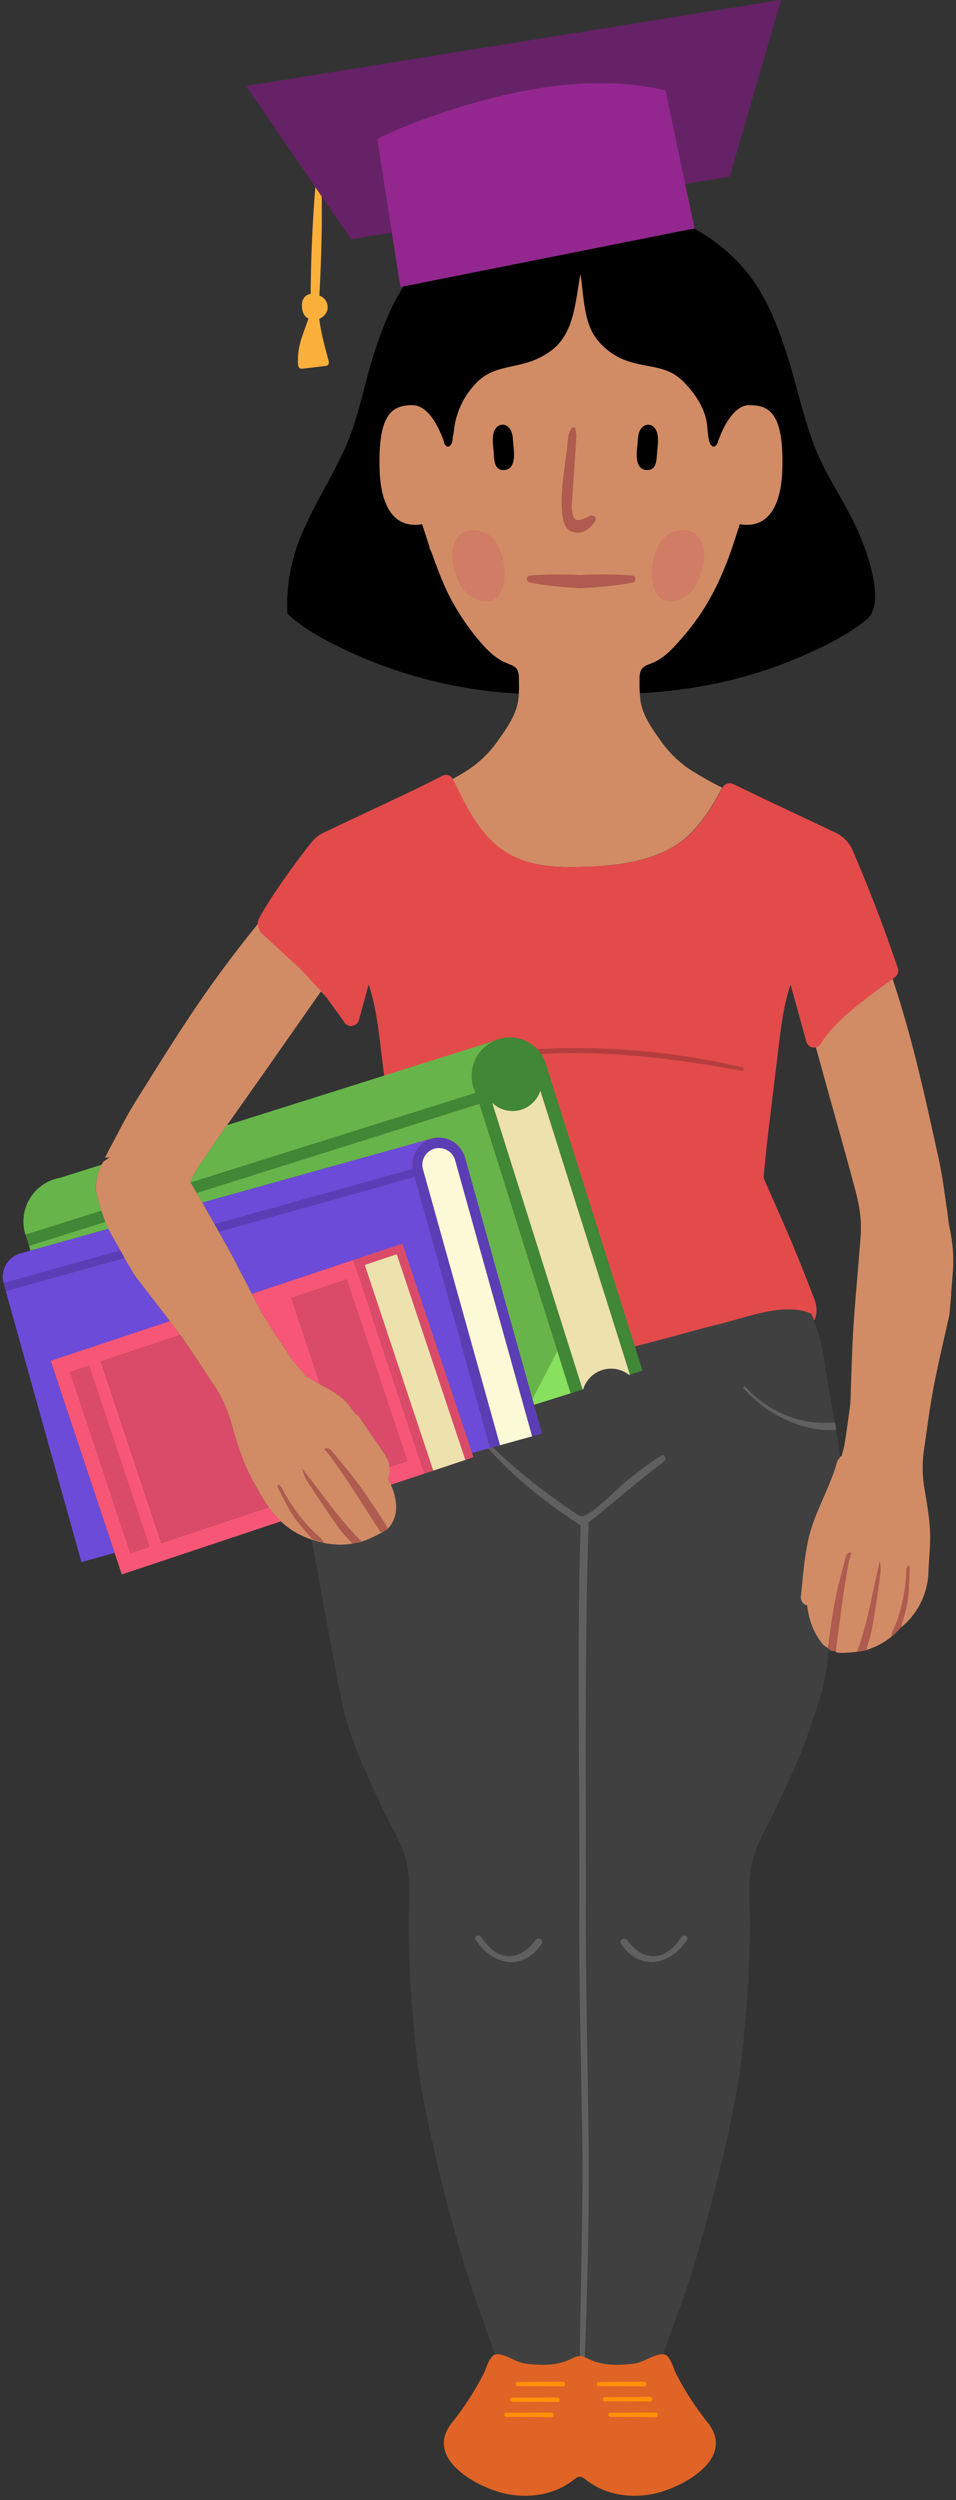 <svg width="135" height="353" viewBox="0 0 135 353" xmlns="http://www.w3.org/2000/svg">
  <rect x="0" y="0" width="135" height="353" fill="#333333" stroke="none"/>
  <g fill="none" fill-rule="evenodd">
    <path d="M133.7 170.64c-.34-2.25-.6-4.5-1.08-6.72-1.2-5.46-2.38-10.92-3.8-16.33-.83-3.16-1.76-6.29-2.78-9.4-.39.3-.77.58-1.18.87-3.2 2.34-7.18 5.25-8.97 8.3-.16.25-.4.44-.68.51l1.44 5.21c1.35 4.87 2.74 9.73 4.04 14.62.42 1.55.77 3.15.86 4.73.1 1.7-.13 3.42-.26 5.12-.25 3.32-.58 6.64-.78 9.96-.18 2.89-.25 5.78-.36 8.67-.03.75-.01 1.5-.1 2.24-.23 1.83-.5 3.65-.78 5.46-.1.62-.3 1.21-.46 1.81l-.18-.05-.06.22c-.19.17-.34.4-.42.7-.9 3.26-2.65 6.17-3.64 9.41-.9 3-1.08 6.27-1.42 9.36-.08.76.34 1.2.89 1.37.25 2.04.91 3.92 2.08 5.33.24.3.56.5.85.7.3-2.34 1.47-2.24 1.1.48 0 .3 2.14.15 3.42-.03l-.4.05c1.53-4.14 1.58-1.27 1.28-.24a10.65 10.65 0 0 0 3.62-1.92c.02-.24.03-.5.12-.7 1.22-2.78 1.51-1.8 1.17-.56a10.55 10.55 0 0 0 3.89-7.87c.06-1.9.32-3.81.22-5.72-.1-2.09-.47-4.18-.82-6.26a17.4 17.4 0 0 1 0-5.47c.42-2.86.78-5.74 1.32-8.57.66-3.46 1.49-6.88 2.24-10.31l.25-2.76v-.32l.23-2.92c.17-2.04 0-4.07-.43-6.1-.2-.94-.27-1.92-.41-2.87z" fill="#D18C65"/>
    <path d="M116.45 66.2c-2.67-5.17-3.58-10.78-5.36-16.24-1.2-3.69-2.5-7.18-4.74-10.35-4.85-6.9-13.12-10.46-21.37-11.08.57-.52 1.22-1 1.97-1.41 2.12-1.18 7.13-2.26 8.88-.15.18.2.58-.02.47-.28-1.35-3.22-6.8-2.32-9.4-1.48a9.97 9.97 0 0 0-4.29 2.89 6.96 6.96 0 0 1 4-4.59c.3-.13.09-.6-.22-.52-2.43.63-4.37 2.88-5.27 5.46-.54.02-1.07.04-1.6.08-3.8-1.67-9.22-1.09-12.04 1.3-.15.14.04.35.2.27a13.4 13.4 0 0 1 8.8-1.24C69.11 30 61.95 33.36 57.55 39.6c-2.23 3.17-3.54 6.66-4.74 10.35-1.4 4.31-2.12 8.86-3.96 13.03-1.88 4.27-4.46 8.2-6.27 12.5a25.37 25.37 0 0 0-2 11.16c2.79 2.6 6.43 4.36 9.88 5.9a65.34 65.34 0 0 0 22.8 5.4c.02-.36 17.06-.4 17.08-.05 7.47-.4 14.91-1.9 21.82-4.78 3.52-1.47 7.2-3.2 10.18-5.6 2.75-2.2.22-9.2-.96-12-1.39-3.28-3.32-6.21-4.93-9.33z" fill="#000"/>
    <path d="M43.87 41.5c-.13.02-.26.05-.38.1-.39.17-.68.54-.79.94-.1.36-.07.86 0 1.23.06.36.21.7.48.95.11.12.25.2.39.27-.32.84-.63 1.73-.88 2.45-.47 1.3-.7 2.74-.59 4.12.03.35.27.54.62.5l3.34-.4c.29-.03.43-.36.37-.6-.53-2.02-1.09-3.98-1.35-6.05h.04c.83-.4 1.34-1.17 1.08-2.1a1.7 1.7 0 0 0-1.1-1.17c.25-4.66.4-9.36.33-14.01l-.9-1.32a206.4 206.4 0 0 0-.66 15.1" fill="#FBB03B"/>
    <path d="M73.21 13.5c12.42-2.61 20.35-.3 20.35-.3l2.7 12.86 6.78-1.12L110.3-.02 34.76 12.14l9.77 14.27.9 1.32 4.14 6.05 6.26-1.03-2-12.84s7.83-3.97 19.38-6.4" fill="#626"/>
    <path d="M97.38 31.88l.1-.02-1.22-5.8-2.7-12.86s-7.93-2.31-20.35.3c-11.55 2.44-19.38 6.4-19.38 6.4l2 12.85 1.1 7.09.02.1 40.43-8.06z" stroke="#93278F" fill="#93278F"/>
    <path d="M105.84 57.2c-2.55 0-4.1 4.12-4.46 5.19v.02l-.08.23h-.02c-.1.19-.25.4-.46.42-.37.04-.57-.51-.57-.51-.2-.34-.31-1.54-.4-2.52-.24-2.45-1.94-4.85-3.7-6.47-2.04-1.87-4.7-1.68-7.17-2.47a9.12 9.12 0 0 1-5.12-3.8c-1.46-2.36-1.46-5.93-1.9-8.61-.24 1.38-.43 2.78-.69 4.16-.49 2.58-1.28 5.07-3.47 6.7a11.13 11.13 0 0 1-3.46 1.69c-2.57.75-4.99.73-7 2.76a11.38 11.38 0 0 0-3.17 6.27c-.03.17-.1 1.05-.28 1.62h.03s0 .25-.06.5l-.02.06a.7.7 0 0 1-.13.29c-.1.16-.23.31-.41.33-.38.04-.58-.51-.58-.51h.03c-.23-.72-1.8-5.34-4.51-5.34-2.88 0-4.88 1.25-4.63 9.16.08 2.58.73 8.52 6 7.65l1.06 3.24-.04.12c.36.59.56 1.35.78 1.92.81 2.14 1.6 4.23 2.78 6.2a32.76 32.76 0 0 0 4.2 5.79c.44.46.88.89 1.35 1.27l.15.11c.17.13.34.26.52.37l.25.16c.24.14.5.27.76.38 1.28.53 1.83.61 1.86 2.2l.01 1.06v.04c0 .72-.03 1.45-.14 2.17-.32 1.97-1.59 3.78-2.73 5.38a15.92 15.92 0 0 1-4.16 4.17c-.76.5-1.55.96-2.35 1.4 0 .03.03.04.04.06 1.43 2.98 3.05 6.37 5.46 8.7 3.36 3.22 7.44 3.67 11.35 3.67.41 0 .82 0 1.24-.02 4.6-.1 11.18-.68 15.14-4.38 1.76-1.65 3.25-3.75 4.84-6.81a46.41 46.41 0 0 1-4.63-2.62 15.89 15.89 0 0 1-4.17-4.17c-1.14-1.6-2.4-3.41-2.72-5.38a18.87 18.87 0 0 1-.15-2.21v-1.07c.04-1.58.6-1.66 1.87-2.19 1.78-.72 3.15-2.38 4.38-3.78l.72-.88a31.22 31.22 0 0 0 2.92-4.32l.12-.21.07-.13c.45-.81.86-1.64 1.24-2.48l.03-.07c.38-.83.73-1.68 1.06-2.53v-.02l.05-.1.64-1.8 1.06-3.24c5.27.87 5.92-5.07 6-7.65.25-7.91-1.75-9.16-4.63-9.16" fill="#D18C65"/>
    <path d="M81.27 75.2c1.05.12 1.84-.42 2.46-1.19.26-.32.63-.67.25-1.1-.55-.28-.64-.07-1 .1-1.68.77-2.05.58-2.24-1.26-.02-.24 0-.48.02-.73.21-3.12.44-6.24.63-9.37.03-.42-.11-.85-.18-1.27l-.42-.05c-.17.36-.42.72-.5 1.1-.14.71-.17 1.44-.26 2.16-.37 3-.95 6-.63 9 .18 1.65.68 2.47 1.87 2.6" fill="#B05B4F"/>
    <path d="M72.35 61.4c-.04-.18-.1-.37-.18-.55-.44-1-1.61-1.25-2.23-.27-.57.9-.3 2.3-.22 3.32.07.94.02 2.45 1.34 2.47 1.81.03 1.57-2.31 1.44-3.48-.06-.49-.05-1-.15-1.48M91.44 66.37c1.32-.02 1.27-1.53 1.35-2.47.08-1.01.34-2.41-.23-3.32-.62-.98-1.78-.72-2.23.27-.08.18-.14.37-.17.56-.1.48-.1 1-.15 1.48-.14 1.17-.38 3.51 1.43 3.48" fill="#000"/>
    <path d="M66.9 74.85c-.93-.02-1.81.33-2.38 1.19-1.21 1.84-.53 4.5.36 6.34.7 1.43 2.56 2.83 4.22 2.49 1.5-.31 2-1.87 2.13-3.2a9.02 9.02 0 0 0-.95-4.76 4 4 0 0 0-3.39-2.06M92.07 81.67c.13 1.33.64 2.89 2.13 3.2 1.67.34 3.53-1.06 4.22-2.49.9-1.83 1.58-4.5.36-6.34a2.65 2.65 0 0 0-2.37-1.2 4 4 0 0 0-3.38 2.07 9.02 9.02 0 0 0-.96 4.76" fill="#D17C65"/>
    <path d="M74.87 82.26h.02s.89.2 2.23.37c.67.09 1.45.17 2.29.25l1.29.1.66.04.34.02.16.01H82.1c1.8-.09 3.58-.24 4.92-.42 1.34-.17 2.23-.36 2.23-.36h.01a.5.5 0 0 0-.05-1s-.9-.1-2.24-.14a63.41 63.41 0 0 0-4.93.05h-.27l-.34-.02-.66-.02-1.3-.03c-.84 0-1.62 0-2.3.02-1.34.04-2.24.14-2.24.14a.5.5 0 0 0-.05 1M119.86 220.62c.08-.43.22-.86.36-1.4-.54-.04-.73.35-.83.73-.5 1.99-1.06 3.96-1.45 5.97-.43 2.22-.73 4.47-1.02 6.71v.1c.17.12.35.25.5.41h-.04c.27-.02.57-.02.63.07.37-2.72.72-5.45 1.1-8.18.22-1.47.49-2.94.75-4.4M117.13 233.17h.01zM123.16 229.88c.44-2.44.78-4.9 1.13-7.35.1-.69.09-1.4-.05-2.13-1.03 4.3-1.68 8.7-3.21 12.83a14.82 14.82 0 0 0 1.08-.17l.04-.01a.9.9 0 0 0 .16-.06c.3-1.03.66-2.05.85-3.1M128.47 221.4c0-.1-.07-.23-.29-.38-.06.2-.17.39-.18.59-.1 3.06-.73 5.98-1.95 8.76-.1.2-.1.46-.12.7a11.6 11.6 0 0 0 1.29-1.26c.35-1.25.77-2.49.96-3.77.23-1.52.21-3.09.29-4.63" fill="#B05B4F"/>
    <path d="M118.28 203.12c-.06-.43-1.42-7.74-1.8-10.5a23.56 23.56 0 0 0-1.3-5.49l-.62-1.6c-.4-.18-.83-.33-1.3-.44-3.51-.82-8.16.98-11.52 1.82-5.3 1.31-10.5 2.94-15.84 4.05-12.14 2.54-24.85.93-34.98-6.49-.4-.3-.94-.3-1.41-.14-.4.15-.75.41-.94.76l-3.37 14.53c-.08.42-.64 3.76-.74 4.5-.06 1.45-.51 11.45-.88 11.6.74 2.58 4.42 24.18 5.2 26.74l.13.45c.28.93.58 1.85.9 2.77 1.13 3.18 2.63 6.22 4.03 9.3.97 2.12 2.24 4.12 3.06 6.3 1.17 3.08.9 6.4.8 9.68v.64c.02 1.02.02 2.04.06 3.06.07 2.13.11 4.28.26 6.4.21 3.01.47 6.02.8 9.01a80 80 0 0 0 .92 6.08 240.23 240.23 0 0 0 5.88 23.74c1.25 4.25 2.85 8.38 4.32 12.56 1.5-.05 2.95 1.12 4.3 1.29 2.21.28 4.52.33 6.55-.73.4-.21 2.05-.07 2.2 0 2.02 1.06 4.33 1 6.55.73 1.35-.17 2.8-1.34 4.09-1.34 1.5-4.15 3.1-8.28 4.36-12.51 2.3-7.81 4.37-15.7 5.88-23.74.37-2.01.7-4.04.92-6.08.32-2.99.58-6 .8-9 .14-2.13.18-4.28.26-6.41.03-1.02.04-2.04.05-3.06v-.64c-.1-3.27-.36-6.6.8-9.67.82-2.19 2.09-4.19 3.06-6.32 1.4-3.07 2.9-6.1 4.03-9.3 1.43-4.03 3-8.15 3.18-12.47l.41-.06c-.11-.16-.29-.29-.47-.41-.3-.2-.6-.4-.85-.7a10.33 10.33 0 0 1-2.08-5.33c-.55-.16-.97-.61-.89-1.37.34-3.1.52-6.36 1.42-9.36.99-3.24 2.73-6.15 3.64-9.41.08-.3.23-.53.42-.7.02-.6-.08-1.26-.18-1.98l-.1-.76z" fill="#404040"/>
    <path d="M82.58 332.84c.36-9.79.65-20.22.54-30.07-.1-10.54-.4-21.08-.39-31.62.04-18.66-.2-37.3.38-55.94a.55.55 0 0 0-.04-.2c3.6-2.86 7.04-5.89 10.71-8.66.47-.34.05-1.12-.46-.8a58.55 58.55 0 0 0-5.18 3.85c-.86.7-5.28 5.28-6.29 4.64a80.77 80.77 0 0 1-12.87-10.27c-.24-.23-.58.12-.36.37 3.82 4.4 8.51 8.06 13.37 11.25-.56 18.25-.08 36.52-.17 54.77-.06 10.54.25 21.08.4 31.62.14 10.32-.23 20.6-.35 30.91.23 0 .46.06.7.15M117.93 200.86c-1.7.14-3.41.04-5.24-.44a15.76 15.76 0 0 1-7.57-4.76l-.2.29c3.3 3.72 8.28 6.28 13.18 5.95a73.7 73.7 0 0 0-.12-.72l-.05-.32M57.71 195.95l-.2-.29a15.76 15.76 0 0 1-7.57 4.76c-1.73.45-3.35.56-4.96.46l-.19 1.03c4.82.23 9.69-2.3 12.92-5.96" fill="#606060"/>
    <path d="M67.56 273.29a.44.44 0 0 0-.4.23.4.4 0 0 0 .04.42c1.33 1.97 3.16 3.1 5 3.1h.01c1.15 0 2.83-.45 4.27-2.57.1-.15.11-.33.03-.48a.53.53 0 0 0-.87-.07c-1.2 1.58-2.35 2.28-3.78 2.28h-.14c-1.31-.04-2.6-.96-3.81-2.73a.42.42 0 0 0-.35-.18M91.98 277.04c1.85 0 3.68-1.13 5.01-3.1a.4.4 0 0 0 .03-.42.44.44 0 0 0-.4-.23.42.42 0 0 0-.34.18c-1.22 1.77-2.5 2.69-3.81 2.73h-.15c-1.42 0-2.58-.7-3.77-2.27a.52.52 0 0 0-.87.06.47.47 0 0 0 .03.49c1.44 2.11 3.12 2.56 4.27 2.56" fill="#606060"/>
    <path d="M89.53 333.74c-2.21.28-4.52.33-6.55-.73l-.4-.17c-.25-.1-.48-.15-.7-.15-.35 0-.68.1-1.1.32-2.02 1.06-4.33 1-6.54.73-1.36-.17-2.8-1.34-4.1-1.34-.07 0-.13.03-.2.05-.84.25-1.26 1.94-1.58 2.58a40.46 40.46 0 0 1-4.53 7.04c.49-.6 1.3-1.63-.01.02-4.11 5.15 3.89 9.35 7.93 10.09 2.14.39 4.35.28 6.4-.45 1.12-.4 2.04-.94 2.97-1.66.6-.47.91-.48 1.53 0 .93.72 1.85 1.26 2.97 1.66 2.06.73 4.26.84 6.4.45 4.04-.74 12.05-4.94 7.93-10.09-1.32-1.65-.5-.62-.01-.02a40.46 40.46 0 0 1-4.53-7.04c-.34-.67-.78-2.55-1.74-2.61l-.04-.02c-1.3 0-2.74 1.17-4.1 1.34" fill="#E06426"/>
    <path d="M73.1 336.92l6.39.04c.42 0 .42-.66 0-.66l-6.39.04c-.37 0-.37.58 0 .58M78.7 338.5l-6.38.04c-.37 0-.37.58 0 .58l6.39.04c.42 0 .42-.66 0-.66M77.87 340.64l-6.39.04c-.37 0-.37.57 0 .58l6.39.04c.42 0 .42-.66 0-.66M92.56 340.64l-6.38.04c-.37 0-.37.57 0 .58l6.38.04c.43 0 .43-.66 0-.66M85.4 339.06l6.39.03c.42 0 .42-.65 0-.65l-6.39.04c-.37 0-.37.57 0 .58M90.95 336.3l-6.39.04c-.37 0-.37.58 0 .58l6.39.04c.42 0 .42-.66 0-.66" fill="#FF9008"/>
    <path d="M120.5 120.3a4.94 4.94 0 0 0-2.43-2.69l-6.2-2.93a1105.2 1105.2 0 0 1-8.33-3.97 1.14 1.14 0 0 0-1.51.5c-1.59 3.07-3.08 5.17-4.84 6.82-3.96 3.7-10.54 4.28-15.14 4.38l-1.24.02c-3.91 0-8-.45-11.35-3.68-2.41-2.32-4.03-5.7-5.47-8.7-.1-.17-.19-.28-.3-.37a1.14 1.14 0 0 0-.72-.27c-.18 0-.37.05-.53.14-1.33.7-2.72 1.38-4.02 2-2.2 1.05-4.4 2.1-6.6 3.13l-6.2 2.93a4.54 4.54 0 0 0-1.54 1.23c-.13.05-5.2 6.62-7.41 10.68a1.88 1.88 0 0 0 .43 2.44l.61.56 4.8 4.44 3.7 4 1.05 1.5c.24.31.48.62.7.93.23.32.46.64.66.96.21.33.57.53.96.53.6-.08.97-.4 1.1-.83l1.38-5.04c.98 2.94 1.36 6.05 1.72 9.06l.48 3.93.75 6.2.04.32c.29 2.5.6 5.1.8 7.64.02.18-.18.62-.3.9l-.12.26-1.5 3.44c-.81 1.82-1.65 3.7-2.42 5.59-1.2 2.9-2.34 5.84-3.44 8.69-.14.36-.09.76.14 1.08.04.05.4-1.03.4-1.03.2-.35.55-.61.94-.75a1.53 1.53 0 0 1 1.42.13 39.87 39.87 0 0 0 20.25 7.42s2.33.15 2.85.17h1.31c3.52 0 7.07-.37 10.57-1.1 5.34-1.11 10.54-2.74 15.84-4.05 3.35-.84 8-2.64 11.52-1.82.47.1.9.26 1.3.44l.35.92c.5-.81.42-2.13.02-3.06-.84-2.18-1.8-4.63-2.79-7.04-.78-1.88-1.61-3.77-2.42-5.6-.5-1.14-1.01-2.28-1.5-3.43l-.12-.25c-.13-.3-.32-.73-.3-.9.2-2.56.5-5.14.8-7.65l.04-.31.75-6.21.48-3.93c.36-3.01.73-6.12 1.72-9.06l2.22 8.07c.12.44.5.77.95.83.25 0 .35-.01.45-.04.27-.07.52-.25.67-.51 1.8-3.05 5.78-5.96 8.98-8.3l1.17-.86.3-.22c.4-.3.56-.81.4-1.28a219.79 219.79 0 0 0-6.28-16.4z" fill="#E34B4B"/>
    <path d="M59.6 151.87c14.68-4.82 30.2-3.43 45.14-.67.3.05.44-.4.13-.49a101.13 101.13 0 0 0-22.37-2.7c-7.75-.12-15.73.68-23 3.53-.2.08-.12.4.1.33" fill="#B53D3D"/>
    <path d="M14.33 164.47l-5.86 1.84 5.86-1.84zM14.31 170.97l-10.7 3.37.49 1.58 10.78-3.4c-.2-.51-.4-1.03-.57-1.55M77.12 150.42c-.02-.08-.03-.17-.06-.25a5.23 5.23 0 0 0-1.17-2 5.32 5.32 0 0 0-5.5-1.44l-2.24.76-13.86 4.38-22.21 7 37.73-11.9a5.36 5.36 0 0 0-2.64 7.32L26.94 167l.19.33.65 1.13 39.91-12.59 11.01 34.9 1.88 5.97 1.7-.54-12.77-40.47a4.13 4.13 0 0 0 6.8-1.71l12.64 40.08 1.79-.57-1.08-3.4-12.51-39.68-.03-.02z" fill="#408736"/>
    <path fill="#408736" d="M75.41 198.36l4.12-1.3 1.05-.33z"/>
    <path d="M15.31 173.5l-.43-.98-10.78 3.4.2.66 11.01-3.07zM60.97 160.77l.03-.01c1.89-.5 3.81.5 4.51 2.28l.04-.01 9.63 34.5 3.52-6.76-11-34.9-39.92 12.58.78 1.36 32.4-9.04zM13.8 169.12c-.07-.3-.17-.6-.27-.9a7.63 7.63 0 0 1 .8-3.75l-5.86 1.84a6.25 6.25 0 0 0-4.87 8.03l10.71-3.37c-.19-.6-.37-1.22-.51-1.85M67.17 154.3a5.36 5.36 0 0 1 2.64-7.33l-37.73 11.9c-1.04 1.48-2.09 2.96-3.11 4.46a25.81 25.81 0 0 0-2.1 3.55l.07.1 40.23-12.68z" fill="#67B54A"/>
    <path fill="#87E05E" d="M78.7 190.77l-3.52 6.76.23.83 5.17-1.63z"/>
    <path d="M76.3 154a4.12 4.12 0 0 1-6.79 1.72l12.76 40.47h.02l.06-.02a4.12 4.12 0 0 1 6.48-2.04l.07-.02.05-.02L76.3 154z" fill="#EDE1AD"/>
    <path d="M23.98 186.55c-1.65-2.18-3.33-4.34-5-6.5l-1.4-2.4v-.03L.81 182.29l-.31-1.11 11 39.39 4.67-1.31-9.03-27.1 16.83-5.6zM75.14 202.8l1.4-.39-1.4.4zM69.22 204.46l-10.69-38.27-27.65 7.71 1.19 2.1c1.21 2.2 2.35 4.45 3.5 6.69l16.7-5.57 4.55-1.51 9.85 29.56 2.38-.66.62-.18.94-.26-1.4.39z" fill="#6C4BD9"/>
    <path d="M17 176.58l-1-1.76c-.25-.43-.48-.87-.69-1.31l-11 3.07-1.78.5v.03a3.4 3.4 0 0 0-2.02 4.07l16.5-4.6zM58.26 165.06a3.8 3.8 0 0 1 2.7-4.3l-32.4 9.05 1.74 3.06 27.96-7.8zM75.18 197.53l-9.63-34.5h-.04c.05.13.11.25.15.38l.03.15 10.86 38.85-1.14-4.05-.23-.83z" fill="#6C4BD9"/>
    <path d="M17.57 177.62l-.11-.25-.45-.8-16.5 4.6.31 1.12 16.75-4.67zM65.7 163.55h-.02c0-.04 0-.1-.02-.14-.04-.13-.1-.25-.15-.37a3.79 3.79 0 0 0-4.5-2.28h-.04a3.8 3.8 0 0 0-2.7 4.3l-27.97 7.8.58 1.04 27.65-7.71 10.69 38.27 1.39-.39-10.88-38.98a2.35 2.35 0 1 1 4.53-1.26l10.88 38.98 1.4-.4-10.84-38.86z" fill="#5B3EB5"/>
    <path d="M64.27 163.83a2.35 2.35 0 0 0-4.54 1.27l10.88 38.97 4.53-1.26-10.87-38.98z" fill="#FCF9D6"/>
    <path d="M37.96 212.82l-15.18 5.06-8.54-25.64 11.2-3.74-.05-.07c-.46-.64-.94-1.25-1.41-1.88l-16.83 5.6 9.03 27.11 1.02 3.05 22.47-7.5c-.63-.6-1.2-1.27-1.7-1.99zM49.89 177.92l6.93-2.31-4.54 1.51-16.71 5.57.51 1c.35.67.65 1.36 1.05 1.99.98 1.56 2 3.1 3.02 4.61.1.15.21.28.32.4.46 1.1 1.67 2.3 2.36 3.18l.41.5c.17.05.35.12.52.24.49.34.98.62 1.47.9l-4.08-12.24 7.83-2.61 8.54 25.64-2.51.84c.03.3.03.62-.03.95-.05.22-.12.42-.23.6.16.32.32.63.45.95l4.73-1.57-10.04-30.15z" fill="#F85677"/>
    <path fill="#D94B68" d="M56.82 175.61l-6.93 2.31 10.04 30.15h.01l6.93-2.31-.2-.59z"/>
    <path fill="#EDE1AD" d="M56.03 177.1l-4.52 1.51 9.67 29.04 4.53-1.51z"/>
    <path fill="#D94B68" d="M12.58 192.79l-2.73.91 8.54 25.64 2.74-.91zM22.78 217.88l15.18-5.06a36.54 36.54 0 0 1-2.27-3.77c-1.45-2.66-2.31-5.57-3.13-8.48-.5-1.8-1.3-3.42-2.32-4.95-1.59-2.38-3.12-4.8-4.8-7.12l-11.2 3.74 8.54 25.64zM48.98 180.66l-7.83 2.6 4.08 12.24c1.42.8 2.8 1.44 3.97 2.84.35.42.68.87 1 1.31.21.09.4.22.53.41.95 1.43 1.9 2.87 2.91 4.25l.07.11a5.76 5.76 0 0 1 1.3 2.72l2.51-.84-8.54-25.64z"/>
    <path d="M54.48 215.32c-1.22-1.9-2.45-3.81-3.78-5.63-1.2-1.66-2.55-3.21-3.84-4.8-.26-.3-.6-.57-1.07-.3.36.43.67.75.92 1.12.86 1.21 1.73 2.42 2.55 3.67 1.52 2.31 3 4.65 4.5 6.98.16-.08.28-.1.4-.1.15-.1.3-.18.46-.27.05-.04.07-.1.12-.14a2.84 2.84 0 0 0-.26-.53M42.66 207.36c.18.73.47 1.38.85 1.95 1.37 2.08 2.72 4.15 4.15 6.18.63.89 1.4 1.66 2.11 2.48l.84-.16c.16-.04.3-.1.46-.15-3.18-3.1-5.64-6.82-8.41-10.3M39.76 210.06c-.09-.18-.27-.3-.41-.45-.14.22-.15.36-.1.46.73 1.37 1.38 2.8 2.23 4.08.77 1.15 1.76 2.14 2.65 3.2l1.5.49h.04l.04.01.03.01c-.16-.24-.28-.52-.49-.7-2.28-2-4.1-4.38-5.49-7.1" fill="#B05B4F"/>
    <path d="M54.75 208.7a2 2 0 0 0 .23-.61c.06-.33.06-.64.03-.95-.11-1-.68-1.9-1.3-2.72l-.07-.11c-1.01-1.39-1.96-2.82-2.91-4.25a1.1 1.1 0 0 0-.52-.4c-.33-.45-.66-.9-1.01-1.32-1.16-1.4-2.55-2.05-3.97-2.84-.5-.27-.98-.55-1.47-.9a1.54 1.54 0 0 0-.52-.22l-.4-.5c-.7-.9-1.91-2.09-2.37-3.18-.1-.13-.23-.26-.32-.4a169.47 169.47 0 0 1-3.02-4.62c-.4-.63-.7-1.32-1.05-1.99l-.51-1c-1.16-2.24-2.29-4.48-3.5-6.69l-1.19-2.1-.58-1.03-1.74-3.06-.78-1.36-.65-1.13-.2-.34-.06-.1a25.75 25.75 0 0 1 2.1-3.55c1.02-1.5 2.07-2.98 3.1-4.46l5.6-7.95 7.55-10.79.12-.16-2.78-3.01-5.42-5a1.83 1.83 0 0 1-.68-1.55 168.68 168.68 0 0 0-8.42 11.25c-3.15 4.62-6.08 9.37-9.04 14.11-1.2 1.93-2.2 3.97-3.28 5.97-.31.57-.6 1.16-.9 1.74l.68-.08-.87.6s-.13.16-.3.47c-.33.6-.82 1.82-.8 3.74.1.3.2.6.27.91a22.71 22.71 0 0 0 1.08 3.4l.43.99c.21.44.44.88.7 1.31l1 1.76.45.79.11.25.02.04 1.4 2.38c1.66 2.17 3.34 4.33 5 6.51l1.4 1.87.06.08c1.67 2.31 3.2 4.74 4.79 7.12a17.37 17.37 0 0 1 2.32 4.95c.82 2.91 1.68 5.81 3.13 8.48.71 1.3 1.43 2.6 2.27 3.77.52.72 1.08 1.39 1.71 2 .66.62 1.39 1.19 2.24 1.65a14.29 14.29 0 0 0 3.73 1.37l-1.51-.5c-.9-1.05-1.88-2.04-2.65-3.2-.85-1.27-1.5-2.7-2.23-4.07-.05-.1-.04-.24.1-.46.14.14.32.27.41.45 1.4 2.72 3.21 5.1 5.5 7.1.2.18.32.46.47.7 1.34.27 2.7.33 4.04.1-.71-.8-1.49-1.58-2.1-2.47-1.44-2.03-2.8-4.1-4.16-6.18a6.32 6.32 0 0 1-.85-1.95c2.77 3.48 5.23 7.2 8.4 10.3l-.45.15c1.22-.32 2.35-.89 3.45-1.5.18-.1.38-.2.56-.32-.15.1-.3.18-.47.26a.77.77 0 0 0-.39.11c-1.5-2.33-2.98-4.67-4.5-6.98-.82-1.25-1.69-2.46-2.55-3.67-.25-.37-.56-.69-.92-1.11.48-.28.81-.01 1.07.3 1.3 1.58 2.63 3.13 3.84 4.79 1.33 1.82 2.56 3.72 3.78 5.63.1.17.19.35.26.53-.05.05-.07.1-.12.14 1.79-1.74 1.54-4.1.58-6.35-.14-.32-.29-.64-.45-.95" fill="#D18C65"/>
  </g>
</svg>
